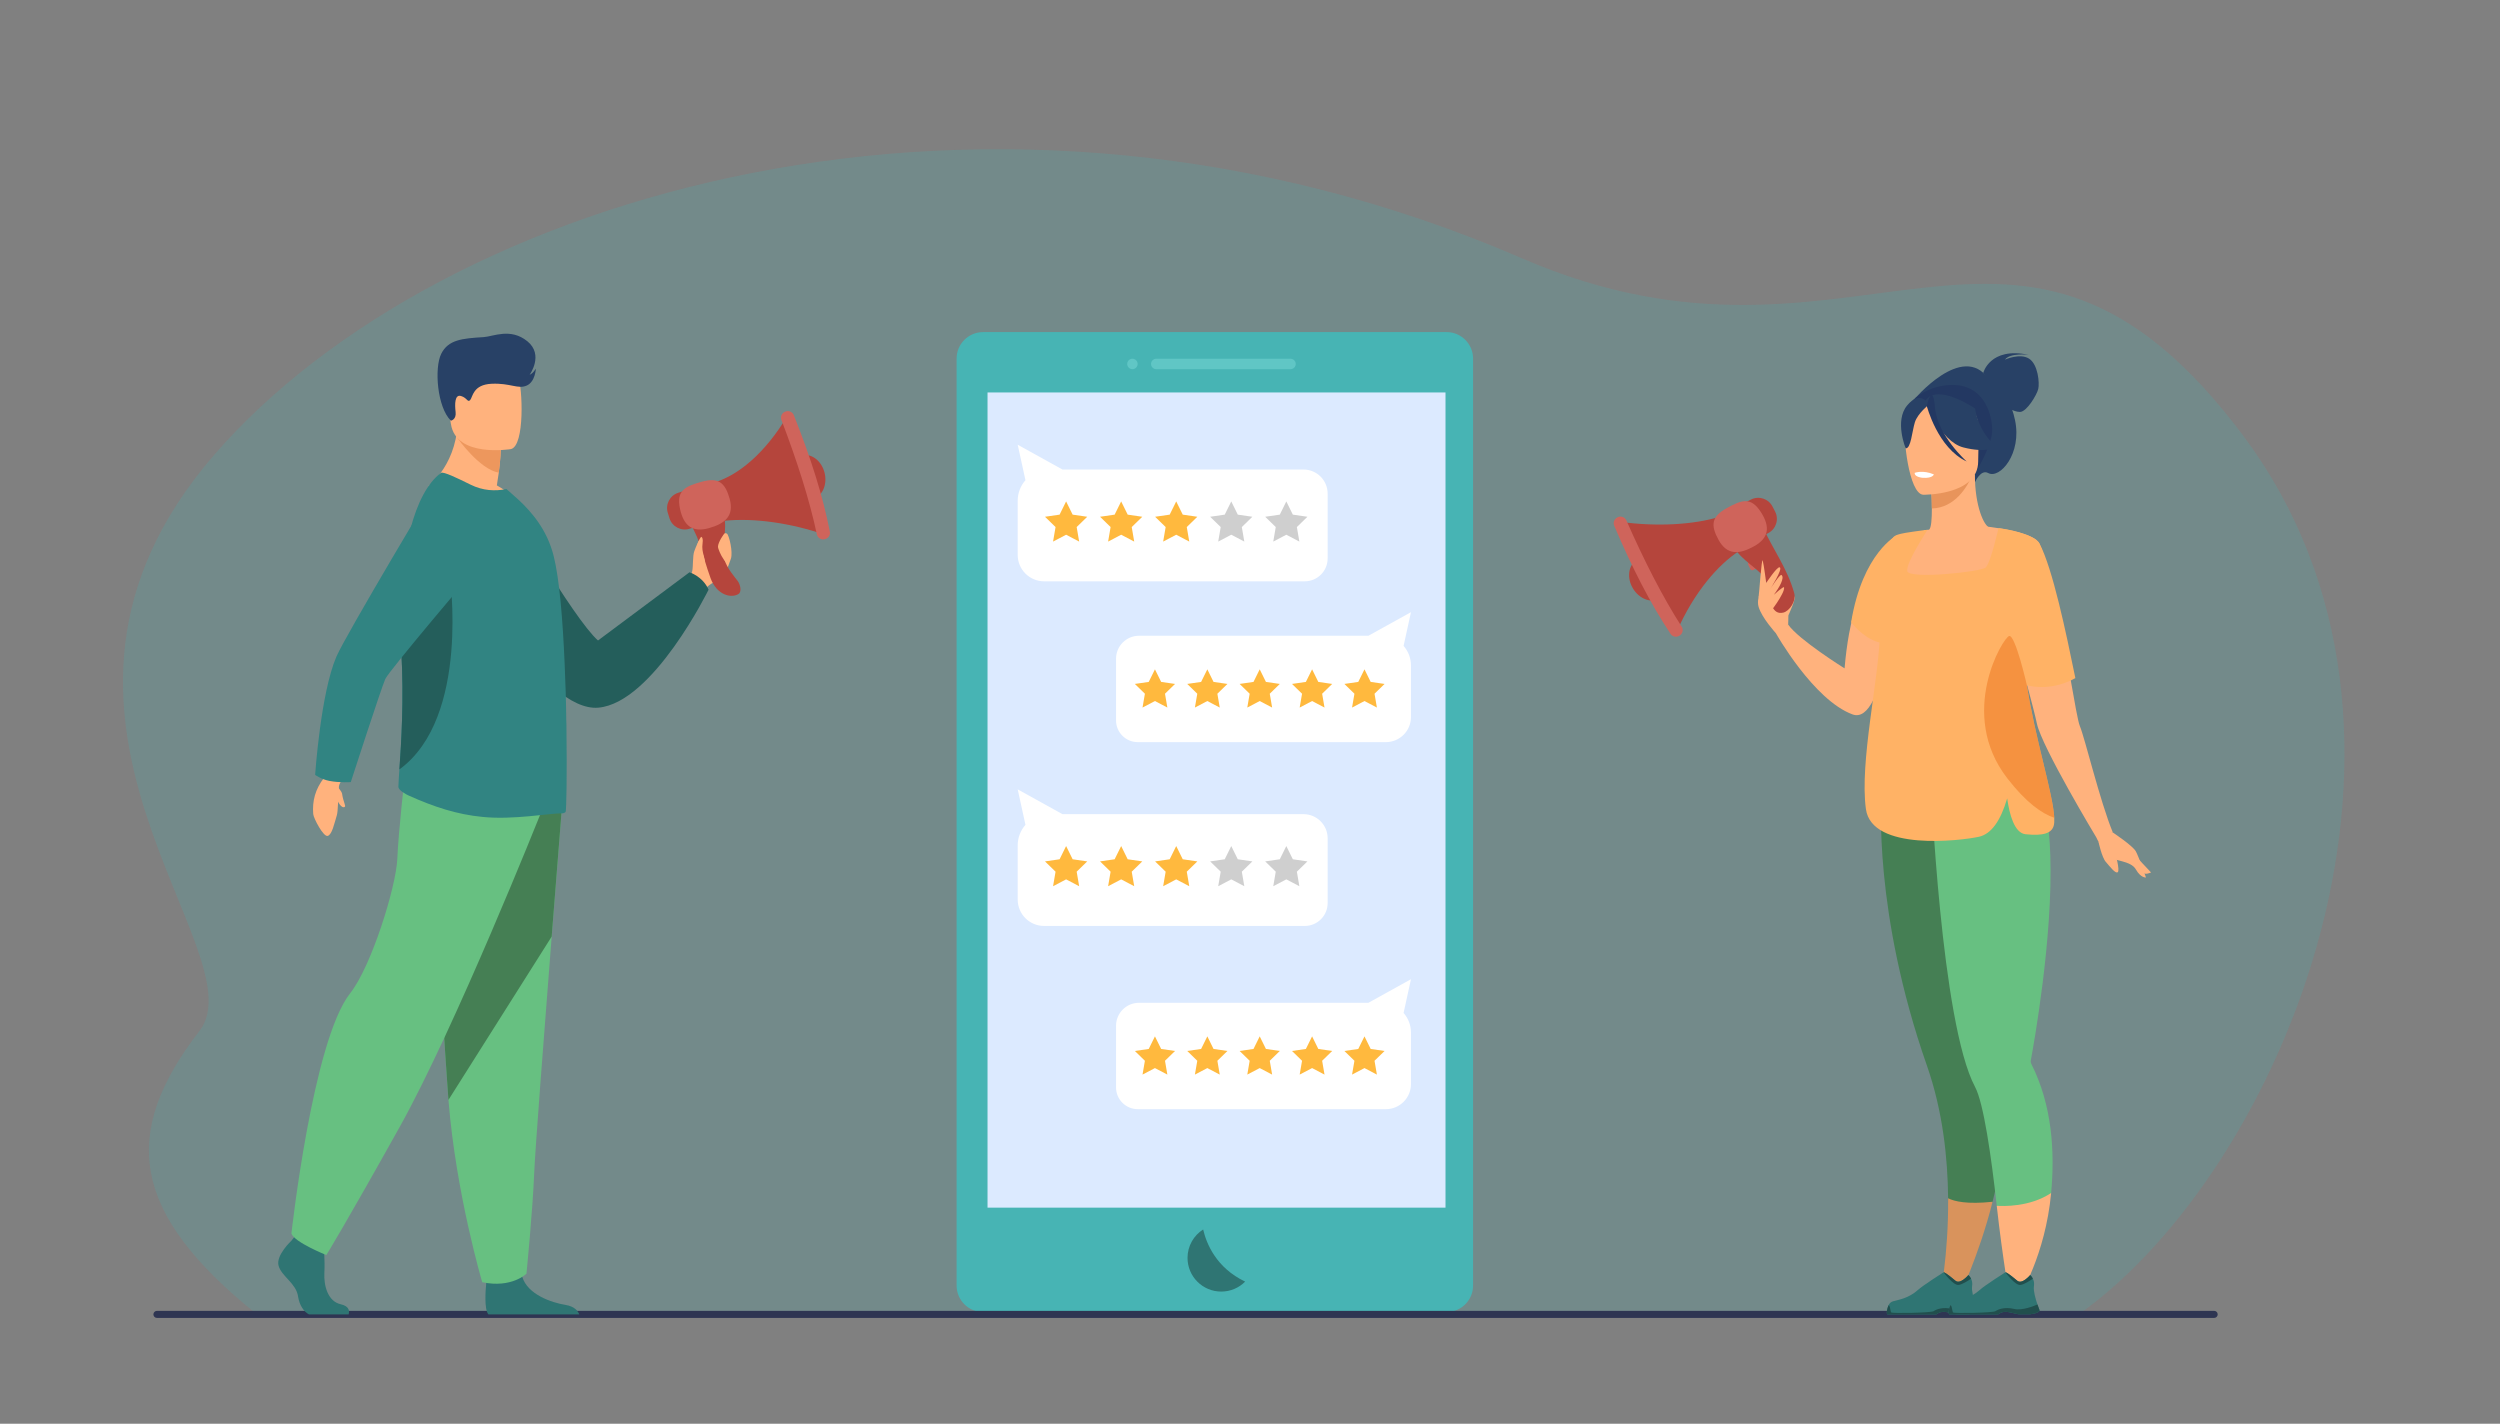 <svg enable-background="new 0 0 3511.81 2000" viewBox="0 0 3511.81 2000" xmlns="http://www.w3.org/2000/svg"><rect x="0" y="0" width="3511.81" height="2000" fill="#808080" stroke="none"/><path d="m360.97 1846.35c-178.48-143.3-191.73-254.55-80.66-398.33 85.39-110.54-296.28-443.12 20.42-808.88 316.7-365.77 1090.75-599.48 1837.79-276.05 473.9 205.17 693.33-179.15 1013.39 250 308.58 413.75 57.59 1027.25-231.79 1233.28-1109.26 0-2559.15-.02-2559.15-.02z" fill="#47b4b4" opacity=".21"/><path d="m2069.25 503.63v1302.31c0 20.41-16.71 37.11-37.14 37.11h-651.22c-20.42 0-37.12-16.7-37.12-37.11v-1302.31c0-20.42 16.69-37.13 37.12-37.13h651.22c20.42 0 37.14 16.71 37.14 37.13z" fill="#47b4b4"/><path d="m1812.82 518.61h-188.59c-4.04 0-7.34-3.3-7.34-7.34 0-4.04 3.3-7.34 7.34-7.34h188.59c4.04 0 7.34 3.3 7.34 7.34 0 4.04-3.31 7.34-7.34 7.34z" fill="#86e2df" opacity=".4"/><path d="m1590.74 518.61c-4.04 0-7.34-3.3-7.34-7.34 0-4.04 3.3-7.34 7.34-7.34 4.04 0 7.34 3.3 7.34 7.34-.01 4.04-3.31 7.34-7.34 7.34z" fill="#86e2df" opacity=".4"/><path d="m1762.81 1766.99c0 12.99-5.24 24.77-13.72 33.32-8.58 8.66-20.47 14.01-33.61 14.01-26.14 0-47.33-21.19-47.33-47.33 0-16.8 8.76-31.55 21.96-39.94 7.32-4.67 16.03-7.37 25.37-7.37 26.14 0 47.33 21.18 47.33 47.31z" fill="#47b4b4"/><path d="m1387.21 551.3h643.33v1145.11h-643.33z" fill="#dceaff"/><path d="m1749.09 1800.31c-8.58 8.66-20.47 14.01-33.61 14.01-26.14 0-47.33-21.19-47.33-47.33 0-16.8 8.76-31.55 21.96-39.94 4.65 20.15 18.4 53.85 58.98 73.26z" fill="#2f7573"/><path d="m3110.27 1851.34h-2889.81c-2.74 0-4.98-2.24-4.98-4.98 0-2.74 2.24-4.98 4.98-4.98h2889.81c2.74 0 4.98 2.24 4.98 4.98 0 2.74-2.24 4.98-4.98 4.98z" fill="#2e3552"/><path d="m1567.73 1527.53c0 16.88 13.68 30.56 30.56 30.56h348.45c19.48 0 35.28-15.79 35.28-35.28v-72.46c0-10.48-3.93-20.08-10.37-27.43l10.37-47.4-59.8 33.13h-322.21c-17.83 0-32.28 14.45-32.28 32.28z" fill="#fff"/><g fill="#ffb93e"><path d="m1916.72 1455.81-8.72 17.68-19.51 2.83 14.12 13.76-3.34 19.43 17.45-9.17 17.45 9.17-3.34-19.43 14.12-13.76-19.51-2.83z"/><path d="m1843.14 1455.81-8.73 17.68-19.5 2.83 14.11 13.76-3.33 19.43 17.45-9.17 17.44 9.17-3.33-19.43 14.12-13.76-19.51-2.83z"/><path d="m1769.55 1455.81-8.72 17.68-19.51 2.83 14.12 13.76-3.33 19.43 17.44-9.17 17.45 9.17-3.33-19.43 14.11-13.76-19.5-2.83z"/><path d="m1695.97 1455.81-8.73 17.68-19.5 2.83 14.11 13.76-3.33 19.43 17.45-9.17 17.45 9.17-3.34-19.43 14.12-13.76-19.51-2.83z"/><path d="m1622.38 1455.81-8.72 17.68-19.51 2.83 14.12 13.76-3.33 19.43 17.44-9.17 17.45 9.17-3.33-19.43 14.11-13.76-19.5-2.83z"/></g><path d="m1567.73 1011.94c0 16.88 13.68 30.56 30.56 30.56h348.45c19.48 0 35.28-15.79 35.28-35.28v-72.46c0-10.48-3.93-20.08-10.37-27.43l10.37-47.4-59.8 33.13h-322.21c-17.83 0-32.28 14.45-32.28 32.28z" fill="#fff"/><path d="m1916.72 940.22-8.72 17.68-19.51 2.83 14.12 13.76-3.34 19.43 17.45-9.17 17.45 9.17-3.34-19.43 14.12-13.76-19.51-2.83z" fill="#ffb93e"/><path d="m1843.14 940.22-8.73 17.68-19.5 2.83 14.11 13.76-3.33 19.43 17.45-9.17 17.44 9.17-3.33-19.43 14.12-13.76-19.51-2.83z" fill="#ffb93e"/><path d="m1769.55 940.22-8.72 17.68-19.51 2.83 14.12 13.76-3.33 19.43 17.44-9.17 17.45 9.17-3.33-19.43 14.11-13.76-19.5-2.83z" fill="#ffb93e"/><path d="m1695.97 940.22-8.73 17.68-19.5 2.83 14.11 13.76-3.33 19.43 17.45-9.17 17.45 9.17-3.34-19.43 14.12-13.76-19.51-2.83z" fill="#ffb93e"/><path d="m1622.38 940.22-8.72 17.68-19.51 2.83 14.12 13.76-3.33 19.43 17.44-9.17 17.45 9.17-3.33-19.43 14.11-13.76-19.5-2.83z" fill="#ffb93e"/><path d="m2512.18 864.7c0-.8 11.77-25.14 8.02-27.01-3.74-1.87-10.45-1.59-11.23 2.67-.78 4.27 3.21 24.34 3.21 24.34z" fill="#ffb27d"/><path d="m2687.86 562.24s69.01-82.93 105.55-29.87c0 0 27.26 11.31 37.12 57.7 10.06 47.34-21.42 83.32-37.7 74.42-10.44-5.7-18.34 12.56-18.34 12.56z" fill="#284166"/><path d="m2602.27 1003.53c-54.87-20.21-107.71-114.1-107.71-114.1l17.3-12.11c14.41 21.08 79.25 61.56 79.25 61.56 1.48-17.77 3.63-33.89 6.28-48.48 18-99.23 59.18-128.62 70.23-134.86 1.78-1.01 2.79-1.41 2.79-1.41s-.04.73-.12 2.11c-.16 2.99-.51 9-1.09 17.25-4.28 61.43-21.09 246.94-66.93 230.04z" fill="#ffb27d"/><path d="m2785.87 523.96s9.28-37.12 63.79-25.52c0 0-26.1-3.29-33.25 6.77 0 0 20.68-9.47 33.64-1.55 12.95 7.93 15.08 34.6 13.15 42.72s-16.24 32.28-25.71 32.28-20.68-8.31-20.68-8.31z" fill="#284166"/><path d="m2867.44 1104.85c-27.1-60.79-40.07-77.98-40.52-97.1-.36-15.12 7.1-31.44 21.58-71.46 3.41-9.43 5.76-19.13 7.21-28.93 11.46-77.14-33.15-160.54-60.88-166.22-7.71-2.04-20.79-29.9-20.63-74.8l-3.47.68-58.38 11.56s1.33 18.37 1.37 35.68c.04 14.42-.83 28.1-4.1 29.82-4.2.38-6.68.63-6.68.63s-48.68 67.6-52.77 130.48c-4.09 62.87 38.98 90.19-.32 215.84-40.14 128.33 232.56 47.41 217.59 13.82z" fill="#ffb27d"/><path d="m2712.35 678.59s1.33 18.37 1.37 35.68c32.67-.92 49.94-30.72 57.01-47.24z" fill="#e8945b"/><path d="m2776.76 660.67s17.12-27.05 21.23-50.18c2.93-16.51-5.48-77.73-66.99-68.91 0 0-17.87 1.76-34.66 13.1-13.36 9.02-32.63 28.49-11.08 81.91l5.6 18.04z" fill="#233862"/><path d="m2701.44 694.98s77.3 1.28 77.35-46.87 10.07-80.41-39.28-83.26-58.96 15.51-62.89 31.58c-3.92 16.06 4.72 96.98 24.82 98.55z" fill="#ffb27d"/><path d="m2704.3 563.67s21.16 56.49 53.64 64.84 46.57-.35 46.57-.35-24.91-19.79-30.08-54.34c0 0-54.16-37.04-70.13-10.15z" fill="#284166"/><path d="m2709.55 568.25s-15.81 12.61-19.66 24.87-5.59 37.5-12.94 36.64c0 0-15.94-38.39 1.98-60.11 18.99-23.03 30.62-1.4 30.62-1.4z" fill="#284166"/><path d="m2799 1688.15c-22.99 56.3-52.99 65.88-62.43-4.91-.51-56.17-7.45-122.56-29.65-185.94-76.27-217.82-63.94-376.35-63.94-376.35l143.42 16.77 6.68.78c.6 65.87 2.3 155.3 3.78 225.23 1.32 62.89 2.47 110.01 2.47 110.01 27.59 59.39 17.57 143.22-.33 214.41z" fill="#457f54"/><path d="m2967.97 1169.42-23.21 6.96s-76.55-127.01-83.51-160.05c-2.27-10.76-7.84-32.29-14.33-56.41-13.44-49.96-30.79-111.08-30.79-111.08l-5.71-24.74-19.48-84.39s37.31 3.81 59.13 12.94c7.23 3.01 12.74 6.61 14.67 10.84 16.03 35.25 32.04 124.22 43.29 187.68 6.27 35.37 11.05 62.83 13.55 68.64 6.95 16.22 28.22 105.53 46.39 149.61z" fill="#ffb27d"/><path d="m2881.29 1675.8c-17.03 48.16-56.53 72.41-76.41 18-7.77-70.12-18.42-144.32-30.47-166.96-47.83-89.82-62.23-428.88-62.23-428.88l145.42-7.21c14.62 24.59 21 64.91 22.51 110.76 3.83 115.72-23.38 266.61-27.44 288.43 0 .01 0 .03-.01.05-.32 1.69.17 3.35.96 4.87 28.91 57.28 33.1 122.8 27.67 180.94z" fill="#67c081"/><path d="m2706.61 570.16s15.08 59.15 56.06 78.1c0 0-40.98-36.34-44.46-75.39s-11.6-2.71-11.6-2.71z" fill="#233862"/><path d="m2885.67 1148.74c.25 4.9-.01 8.82-.9 11.62-3.09 9.74-13.72 14.17-39.41 11.51-15.7-1.63-22.7-27.95-25.82-50.39-9.43 32.12-22.63 50.14-39.7 53.93-24.91 5.54-150.53 20.81-158.75-38.91-9.05-65.68 18.04-181.98 19.53-244.69-3.69-22.24-4.96-41.53-4.56-58.11 1.05-44.67 14.16-69.71 24.24-79.79 2.85-2.19 5.71-3.56 17.17-5.53 5.86-1 13.97-2.15 25.48-3.66 0 0 4.69-.53 4.59-.36-2.13 3.8-30.58 46.88-28.36 57.96 2.32 11.6 103.23 1.15 110.19-5.22 6.96-6.38 17.97-55.23 17.97-55.23s35.73 3.9 53.21 16.62c0 0-.07.08-.19.22 2.11 1.51 3.69 3.12 4.59 4.84 18.65 35.5 37.27 125.11 50.37 189.02-31.74 17.49-59.48 12.29-68.09 9.98 11.25 73.61 36.77 152.65 38.44 186.19z" fill="#ffb265"/><path d="m2511.86 877.32c.01-2.39 2-36.91-4.15-44.17-6.15-7.25-18.69-17.57-22.64-17.25s-19.38 20.83-14.74 36.54c4.64 15.72 24.22 36.98 24.22 36.98 8-.93 13.8-4.93 17.31-12.1z" fill="#ffb27d"/><path d="m2293.92 826.75c9.03 14.89 26.02 21.1 37.94 13.87 11.93-7.23 14.27-25.17 5.24-40.06s-26.02-21.1-37.94-13.87c-11.92 7.24-14.27 25.17-5.24 40.06z" fill="#b5453c"/><path d="m2462.56 800.77 9.38-4.89c1.29-.67 1.8-2.27 1.12-3.57l-3.2-6.15c-.67-1.3-2.27-1.8-3.57-1.12l-9.38 4.89c-1.3.67-1.8 2.27-1.12 3.57l3.2 6.15c.68 1.29 2.28 1.8 3.57 1.12z" fill="#cf645b"/><path d="m2477.51 742.82c12.69 28.17 33.27 55.89 42.81 90.11 3.22 11.53-6.8 25.52-15.15 27.56-8.2 1.99-12.55-2.18-15.83-8.48-3.29-6.31-3.49-25.95-10.28-38.98s-33.62-26.36-42.72-43.83c-9.09-17.48 41.17-26.38 41.17-26.38z" fill="#b5453c"/><path d="m2473.25 754.41 10.63-5.54c11.04-5.75 15.34-19.37 9.58-30.41l-3.66-7.03c-5.75-11.04-19.37-15.34-30.41-9.58l-10.63 5.54c-11.05 5.75-15.34 19.37-9.58 30.41l3.66 7.03c5.74 11.04 19.36 15.33 30.41 9.58z" fill="#b5453c"/><path d="m2355.43 887.2c24.35-55.82 58.53-94.25 86.96-112.77l-26.98-48.48c-36.17 11.06-87.91 14.32-140.34 6.95z" fill="#b5453c"/><path d="m2358.37 893.38.43-.23c4.46-2.32 6.2-7.83 3.87-12.29-27.34-42.49-53.25-93.61-78.26-150.27-2.32-4.46-7.83-6.2-12.29-3.87l-.43.23c-4.46 2.32-6.2 7.83-3.87 12.29 24.94 58.71 50.96 109.28 78.26 150.27 2.32 4.46 7.82 6.19 12.29 3.87z" fill="#cf645b"/><path d="m2414.26 758.68c11.76 21.11 28.59 20.46 49.7 8.7s22.75-27.47 9.74-47.84c-14.1-22.08-27.17-17.41-48.29-5.65-21.11 11.75-22.91 23.67-11.15 44.79z" fill="#cf645b"/><path d="m2881.29 1675.8c-8.25 88.01-44.56 144.92-44.56 144.92l-12.4 11.29s-11.3-64.44-19.46-138.21c8.59.62 46.48 2 76.42-18z" fill="#ffb27d"/><path d="m2799 1688.15c-19.45 77.36-48.72 136.67-48.72 136.67l-25.49-1.77s12.5-59.47 11.78-139.81c8.65 4.35 26.5 8.78 62.43 4.91z" fill="#d9935c"/><path d="m2764.96 1846.19h-16.27c-5.45-.86-9.48-2.44-15.07-3.17-8.49-1.11-12.4 2.37-13.18 3.17-.1.1-.15.16-.15.16h-69.13c-1.74-2.48-.07-8.23 1.57-12.47 1.1-2.88 3.5-5.06 6.47-5.92 7.33-2.12 21.78-4.01 35.02-15.99 7.45-6.73 35.96-24.74 35.96-24.74l.15-.03c.63.01 3.61.93 16.57 11.88 6.7 5.65 18.13-7.98 18.13-7.98s2.15 1.77 3.75 5.08c1.29 2.61 2.23 6.19 1.48 10.61-1.03 6.23 2.3 17.8 4.95 25.63 1.61 4.74 2.97 8.11 2.97 8.11s.78 3.91-13.22 5.66z" fill="#2f7573"/><path d="m2768.77 1796.18c-3.89 2.74-12.09 8.13-17.53 8.84-7.34.96-21.07-17.78-21.07-17.78l.15-.03c.63.01 3.61.93 16.57 11.88 6.7 5.65 18.13-7.98 18.13-7.98s2.15 1.76 3.75 5.07z" fill="#214f4d"/><path d="m2764.96 1846.19h-16.27c-5.45-.86-9.48-2.44-15.07-3.17-8.49-1.11-12.4 2.37-13.18 3.17-.1.1-.15.16-.15.16h-69.13c-1.74-2.48-.07-8.23 1.57-12.47 2.1-1.87 2.69 8.11 3.85 9.7s56.39.58 59.58-1.74 12.76-6.38 26.1-3.19c11.61 2.77 28.72-4.34 32.95-6.23 1.61 4.74 2.97 8.11 2.97 8.11s.78 3.91-13.22 5.66z" fill="#214f4d"/><path d="m2851.8 1846.19h-16.27c-5.45-.86-9.48-2.44-15.07-3.17-8.49-1.11-12.4 2.37-13.18 3.17-.1.1-.15.16-.15.16h-69.13c-1.74-2.48-.07-8.23 1.57-12.47 1.1-2.88 3.5-5.06 6.47-5.92 7.33-2.12 21.78-4.01 35.02-15.99 7.45-6.73 35.96-24.74 35.96-24.74l.15-.03c.63.01 3.61.93 16.57 11.88 6.7 5.65 18.13-7.98 18.13-7.98s2.15 1.77 3.75 5.08c1.29 2.61 2.23 6.19 1.48 10.61-1.03 6.23 2.3 17.8 4.95 25.63 1.61 4.74 2.97 8.11 2.97 8.11s.77 3.91-13.22 5.66z" fill="#2f7573"/><path d="m2855.61 1796.18c-3.89 2.74-12.08 8.13-17.53 8.84-7.34.96-21.07-17.78-21.07-17.78l.15-.03c.63.01 3.61.93 16.57 11.88 6.7 5.65 18.13-7.98 18.13-7.98s2.15 1.76 3.75 5.07z" fill="#214f4d"/><path d="m2851.8 1846.19h-16.27c-5.45-.86-9.48-2.44-15.07-3.17-8.49-1.11-12.4 2.37-13.18 3.17-.1.1-.15.16-.15.16h-69.13c-1.74-2.48-.07-8.23 1.57-12.47 2.1-1.87 2.69 8.11 3.85 9.7s56.39.58 59.58-1.74 12.76-6.38 26.09-3.19c11.61 2.77 28.72-4.34 32.95-6.23 1.61 4.74 2.97 8.11 2.97 8.11s.78 3.91-13.21 5.66z" fill="#214f4d"/><path d="m2885.67 1148.74c-17.25-5.77-39.39-21.09-65.99-55.46-70.4-90.99-5.98-197.91 2.66-199.9 8.63-1.99 24.89 69.18 24.89 69.18 11.25 73.6 36.77 152.64 38.44 186.18z" fill="#ef7e29" opacity=".6"/><path d="m2664.61 751.87s-48.21 24.26-64.26 122.15c0 0 15.79 21.64 38.03 28.03 3.18.91 6.49 1.51 9.9 1.69 27.3 1.46 16.33-151.87 16.33-151.87z" fill="#ffb265"/><path d="m2480.83 819.2s15.46-23.58 19.1-22.3c5.2 1.82-13.51 30.91-13.51 30.91s13.86-21.74 16.03-20.1c4.93 3.72-2.92 17.38-10.71 27.85 0 0 13.94-12.76 14.39-10.46 1.59 8.05-21.68 37.93-21.68 37.93l-8.65-26.44z" fill="#ffb27d"/><path d="m2470.21 839.83c.72-2.8 4.36-57.55 5.91-52.35 1.56 5.19 5.26 33.9 5.26 33.9z" fill="#ffb27d"/><path d="m2716.54 666.4s-1.34 5.67-15.45 4.8c0 0-11.85-.73-11.49-6.97 0 0 11.49-4.44 26.94 2.17z" fill="#fff"/><path d="m2967.97 1169.42s27.99 18.61 32.27 26.46c4.28 7.84 14.26 36.73 14.26 36.73s-7.13 1.07-14.26-11.41-30.67-11.41-38.51-18.19c-7.85-6.78-16.97-26.63-16.97-26.63 3.89-6.7 12.28-8.28 23.21-6.96z" fill="#ffb27d"/><path d="m2947.81 1182.51s4.65 21.92 10.36 28.33c5.71 6.42 13.55 17.12 16.76 14.26 3.21-2.85-3.57-26.74-3.57-26.74z" fill="#ffb27d"/><path d="m2996.32 1198.37c.71 1.07 25.32 27.22 25.32 27.22s-8.91 4.04-11.41 0c-2.5-4.05-13.91-27.22-13.91-27.22z" fill="#ffb27d"/><path d="m1026.7 784.85c-5.4 15.76-9.4 26.65-19.97 31.16-11.98 5.11-16.98 12.33-16.98 12.33l-9.67-5.62-11.55-6.72s.27-1.28.84-3.37c.56-2.08 1.43-3.84 2.98-10.27s.45-21.44 2.96-28.15c2.29-6.12 7.28-18.65 9.51-18.26 5.4.93-.5 16.14 1.81 19.52 2.09 3.06 2.55 5.04 3.04 4.81.03-.02.06-.03.09-.05 15.16-6.66 23.17-35.52 31.31-30.67 3.04 1.83 8.82 25.99 5.63 35.29z" fill="#ffb27d"/><path d="m708.35 700.19s96.62 168.52 131.67 199.52l128.52-95.82s18.65 5.72 26.82 24.44c0 0-78.04 159.01-154.89 165.75-76.84 6.74-184.69-190.59-184.69-190.59z" fill="#245e5b"/><path d="m489.71 1846.35h-55.82c-7.03-3.82-13.29-12.55-15.27-25.58-2.73-17.99-22.88-27.79-27.25-42.5-4.35-14.7 17.98-35.4 17.98-35.4l3.74-4.82 3.89-5 37.05 8.72s.92 8.83 1.47 20.07c.4 8.11.62 17.48.16 25.7-1.09 19.61 5.48 40.74 22.91 44.55 12.9 2.82 12.32 10.47 11.14 14.26z" fill="#2f7573"/><path d="m813.69 1846.35h-127.67c-6.14-7.49-3.88-35.14-2.95-44.17.19-1.82.32-2.88.32-2.88s43.6-34.87 49.58-8.17c.18.84.4 1.66.65 2.46 7.54 24.97 41.38 36.32 60.92 39.48 12.71 2.07 17.41 8.68 19.15 13.28z" fill="#2f7573"/><path d="m789.36 1133.75s-6.62 82.59-14.4 181.87c-10.58 134.86-23.29 300.51-24.55 331.9-2.17 54.49-10.9 141.66-10.9 141.66s-20.69 20.71-62.11 11.98c0 0-36.91-124.43-47.45-256.09-.16-2.16-.33-4.33-.49-6.51-9.81-134.03-25.06-416.25-25.06-416.25z" fill="#67c081"/><path d="m789.36 1133.75s-6.62 82.59-14.4 181.87l-145.01 229.45c-.16-2.16-.33-4.33-.49-6.51-9.81-134.03-25.06-416.25-25.06-416.25z" fill="#457f54"/><path d="m759.13 1143.55s-119.32 299.11-197.77 439.67c-78.46 140.56-102.97 179.79-102.97 179.79s-44.95-17.98-49.03-30.24c0 0 30-271.37 82.54-337.52 29.69-37.38 64.56-149.55 66.2-188.78 1.63-39.23 10.62-116.86 10.62-116.86z" fill="#67c081"/><path d="m729.43 707.52c-46.62 14.71-127.3-24.99-127.3-24.99s42.99-32.26 40.74-99.35l36.05 29.05 24.49 19.73s-.1 11.63-2.78 32.02c-.71 5.36-1.58 11.34-2.7 17.87 20.02 10.99 31.5 25.67 31.5 25.67z" fill="#ffb27d"/><path d="m703.41 631.96s-.1 11.63-2.78 32.02c-27.13-4.66-57.91-48.51-57.91-48.51 13.81-3.99 25.91-4.71 36.2-3.24z" fill="#ed975d"/><path d="m717.66 630.86s-77.01 12.79-84.24-35.29-22.04-78.82 26.83-89.02 61.2 6.71 67.52 22.17c6.31 15.46 9.74 97.57-10.11 102.14z" fill="#ffb27d"/><path d="m794.51 1140.63c-1.4 1.16-3.03 1.87-4.9 1.87-17.51-.24-68.57 9.49-111.77 5.05-36.42-3.5-68.66-14.29-103.27-29.8-4.6-2.06-15.18-7.71-14.94-12.85.15-5.63.71-13.79 1.41-24.06 2.45-35.73 6.72-97.19 2.56-168.1-.75-13.2-1.14-26.3-1.19-39.19-.36-96.1 18.7-180.62 56.99-209.23 3.27-2.34 23.35 7.47 41.8 16.57 17.04 8.41 34.09 9.34 50.2 6.08l16.11 14.24c19.61 18.21 41.1 42.96 50.43 80.55 7.95 31.98 12.61 89.66 15.18 149.43 1.17 27.08 2.11 54.4 2.34 80.32v.93c.23 2.57.23 5.38.23 7.95.92 66.53-.02 119.3-1.18 120.24z" fill="#318482"/><path d="m561.04 1080.83c2.45-35.73 6.72-97.19 2.56-168.1-.75-13.2-1.14-26.3-1.19-39.19 15.95-38.69 28.99-66.75 28.99-66.75h40.2s29.47 201.33-70.56 274.04z" fill="#245e5b"/><path d="m485.49 1087.75s-9.01 11.99-9.36 16.79c-1.36 18.27-1.25 34.96-2.9 40.4-3.88 12.81-6.68 26.9-12.68 29.23s-20.09-24.75-20.55-30.61c-1.45-18.39 2.7-34.78 15.22-50.99l7.71-16.54z" fill="#ffb27d"/><path d="m462.59 1096.94c14.48 2.82 30.17 1.68 30.17 1.68s42.98-132.77 48.51-144.9 127.67-155.68 127.67-155.68l-50.88-127.33s-132.1 220.66-145.51 251.67c-22.16 51.23-29.86 166.11-29.86 166.11s8.53 6.24 19.9 8.45z" fill="#318482"/><path d="m633.36 590.94s7.9-1.32 6.63-12.21-1.26-25.11 7.59-22.46 9.29 9.74 12.93 5.6 3.7-21.57 30.04-22.79c26.34-1.21 37.04 7.95 49.28 2.57 12.25-5.38 12.89-23.92 12.89-23.92s-3.48 6.62-8.74 8.72c0 0 20.43-27.94-3.22-47.11-23.65-19.16-47.77-6.62-61.46-5.79-30.16 1.83-49.64 3.64-59.5 23.45-9.86 19.83-5.8 74.86 13.56 93.94z" fill="#284166"/><path d="m471.28 1102.04s8.67 9.04 9.22 12.8c1.76 12.07 5.79 17.29 3.77 18.6-4.2 2.73-9.76-6.21-12.41-14.23-2.66-8.02-.58-17.17-.58-17.17z" fill="#ffb27d"/><path d="m1158.4 664.49c4.06 16.94-3.64 33.3-17.21 36.55-13.56 3.25-27.85-7.84-31.91-24.78s3.64-33.3 17.21-36.55 27.86 7.84 31.91 24.78z" fill="#b5453c"/><path d="m1020.28 764.66-10.1 3.13c-1.4.43-2.88-.35-3.31-1.74l-2.05-6.62c-.43-1.39.35-2.88 1.74-3.31l10.1-3.13c1.4-.43 2.88.35 3.31 1.74l2.05 6.62c.43 1.4-.35 2.88-1.74 3.31z" fill="#cf645b"/><path d="m968.88 733.99c17.39 30.46 16.26 42.1 29.2 77.97 8.64 23.94 29.01 28.84 39.23 22.49 5.09-3.16 2.54-13.45-.98-18.24-4.21-5.73-14.83-17.19-19.17-31.23-4.35-14.04 5.35-42.39-.48-61.2-5.81-18.82-47.8 10.21-47.8 10.21z" fill="#b5453c"/><path d="m980.07 739.23-11.46 3.55c-11.9 3.68-24.52-2.98-28.21-14.87l-2.34-7.57c-3.68-11.9 2.98-24.53 14.87-28.21l11.46-3.55c11.9-3.68 24.53 2.98 28.21 14.87l2.34 7.57c3.68 11.89-2.98 24.52-14.87 28.21z" fill="#b5453c"/><path d="m1157.22 750.71c-44.1-15.25-97.64-23.91-141.14-18.97l-14.94-53.44c35.76-9.41 74.87-43.35 104.63-93.79z" fill="#b5453c"/><path d="m1159.48 757.17-.47.15c-4.81 1.49-9.91-1.2-11.4-6.01-10.46-49.43-28.01-103.99-50.1-161.85-1.49-4.81 1.2-9.91 6.01-11.4l.47-.14c4.81-1.49 9.91 1.2 11.4 6.01 23.58 59.27 40.67 113.51 50.1 161.85 1.49 4.8-1.21 9.91-6.01 11.39z" fill="#cf645b"/><path d="m1024.99 700.76c6.49 23.28-5.92 34.65-29.2 41.14s-35.49-3.52-40.58-27.15c-5.51-25.61 7.06-31.49 30.34-37.98s32.94.72 39.44 23.99z" fill="#cf645b"/><path d="m1008.56 767.91c.02-5.91 8.28-18.56 9.58-18.71 4.03 1.77 6.51 20.22 5.44 29.87s-.94 15.28-6.97 6.79c-4.3-6.04-8.06-15.25-8.05-17.95z" fill="#ffb27d"/><path d="m980.19 779.82c-2.15-7.84-.03-16.98.7-18.81.72-1.84 3.64-7.3 4.38-6.91 1.52.79 2.42 3.81 1.65 9.06-2.03 13.94 4.86 20 3.2 33.13-6.92 2.24-9.93-16.47-9.93-16.47z" fill="#ffb27d"/><path d="m1864.97 1268.58c0 17.74-14.38 32.12-32.12 32.12h-366.19c-20.47 0-37.07-16.6-37.07-37.07v-76.15c0-11.01 4.13-21.1 10.9-28.82l-10.9-49.82 62.85 34.82h338.62c18.73 0 33.92 15.19 33.92 33.92v91z" fill="#fff"/><path d="m1497.6 1188.47 9.16 18.58 20.5 2.98-14.83 14.45 3.5 20.42-18.33-9.64-18.34 9.64 3.5-20.42-14.83-14.45 20.5-2.98z" fill="#ffb93e"/><path d="m1574.93 1188.47 9.16 18.58 20.5 2.98-14.83 14.45 3.5 20.42-18.33-9.64-18.34 9.64 3.5-20.42-14.83-14.45 20.5-2.98z" fill="#ffb93e"/><path d="m1652.26 1188.47 9.16 18.58 20.5 2.98-14.83 14.45 3.5 20.42-18.33-9.64-18.34 9.64 3.5-20.42-14.83-14.45 20.5-2.98z" fill="#ffb93e"/><path d="m1729.59 1188.47 9.16 18.58 20.5 2.98-14.83 14.45 3.5 20.42-18.33-9.64-18.34 9.64 3.5-20.42-14.83-14.45 20.5-2.98z" fill="#cfcfcf"/><path d="m1806.92 1188.47 9.16 18.58 20.5 2.98-14.83 14.45 3.5 20.42-18.33-9.64-18.34 9.64 3.5-20.42-14.83-14.45 20.5-2.98z" fill="#cfcfcf"/><path d="m1864.97 784.46c0 17.74-14.38 32.12-32.12 32.12h-366.19c-20.47 0-37.07-16.6-37.07-37.07v-76.15c0-11.01 4.13-21.1 10.9-28.82l-10.9-49.82 62.85 34.82h338.62c18.73 0 33.92 15.19 33.92 33.92v91z" fill="#fff"/><path d="m1497.6 704.35 9.16 18.58 20.5 2.98-14.83 14.46 3.5 20.41-18.33-9.64-18.34 9.64 3.5-20.41-14.83-14.46 20.5-2.98z" fill="#ffb93e"/><path d="m1574.93 704.35 9.16 18.58 20.5 2.98-14.83 14.46 3.5 20.41-18.33-9.64-18.34 9.64 3.5-20.41-14.83-14.46 20.5-2.98z" fill="#ffb93e"/><path d="m1652.26 704.35 9.16 18.58 20.5 2.98-14.83 14.46 3.5 20.41-18.33-9.64-18.34 9.64 3.5-20.41-14.83-14.46 20.5-2.98z" fill="#ffb93e"/><path d="m1729.59 704.35 9.16 18.58 20.5 2.98-14.83 14.46 3.5 20.41-18.33-9.64-18.34 9.64 3.5-20.41-14.83-14.46 20.5-2.98z" fill="#cfcfcf"/><path d="m1806.92 704.35 9.16 18.58 20.5 2.98-14.83 14.46 3.5 20.41-18.33-9.64-18.34 9.64 3.5-20.41-14.83-14.46 20.5-2.98z" fill="#cfcfcf"/></svg>